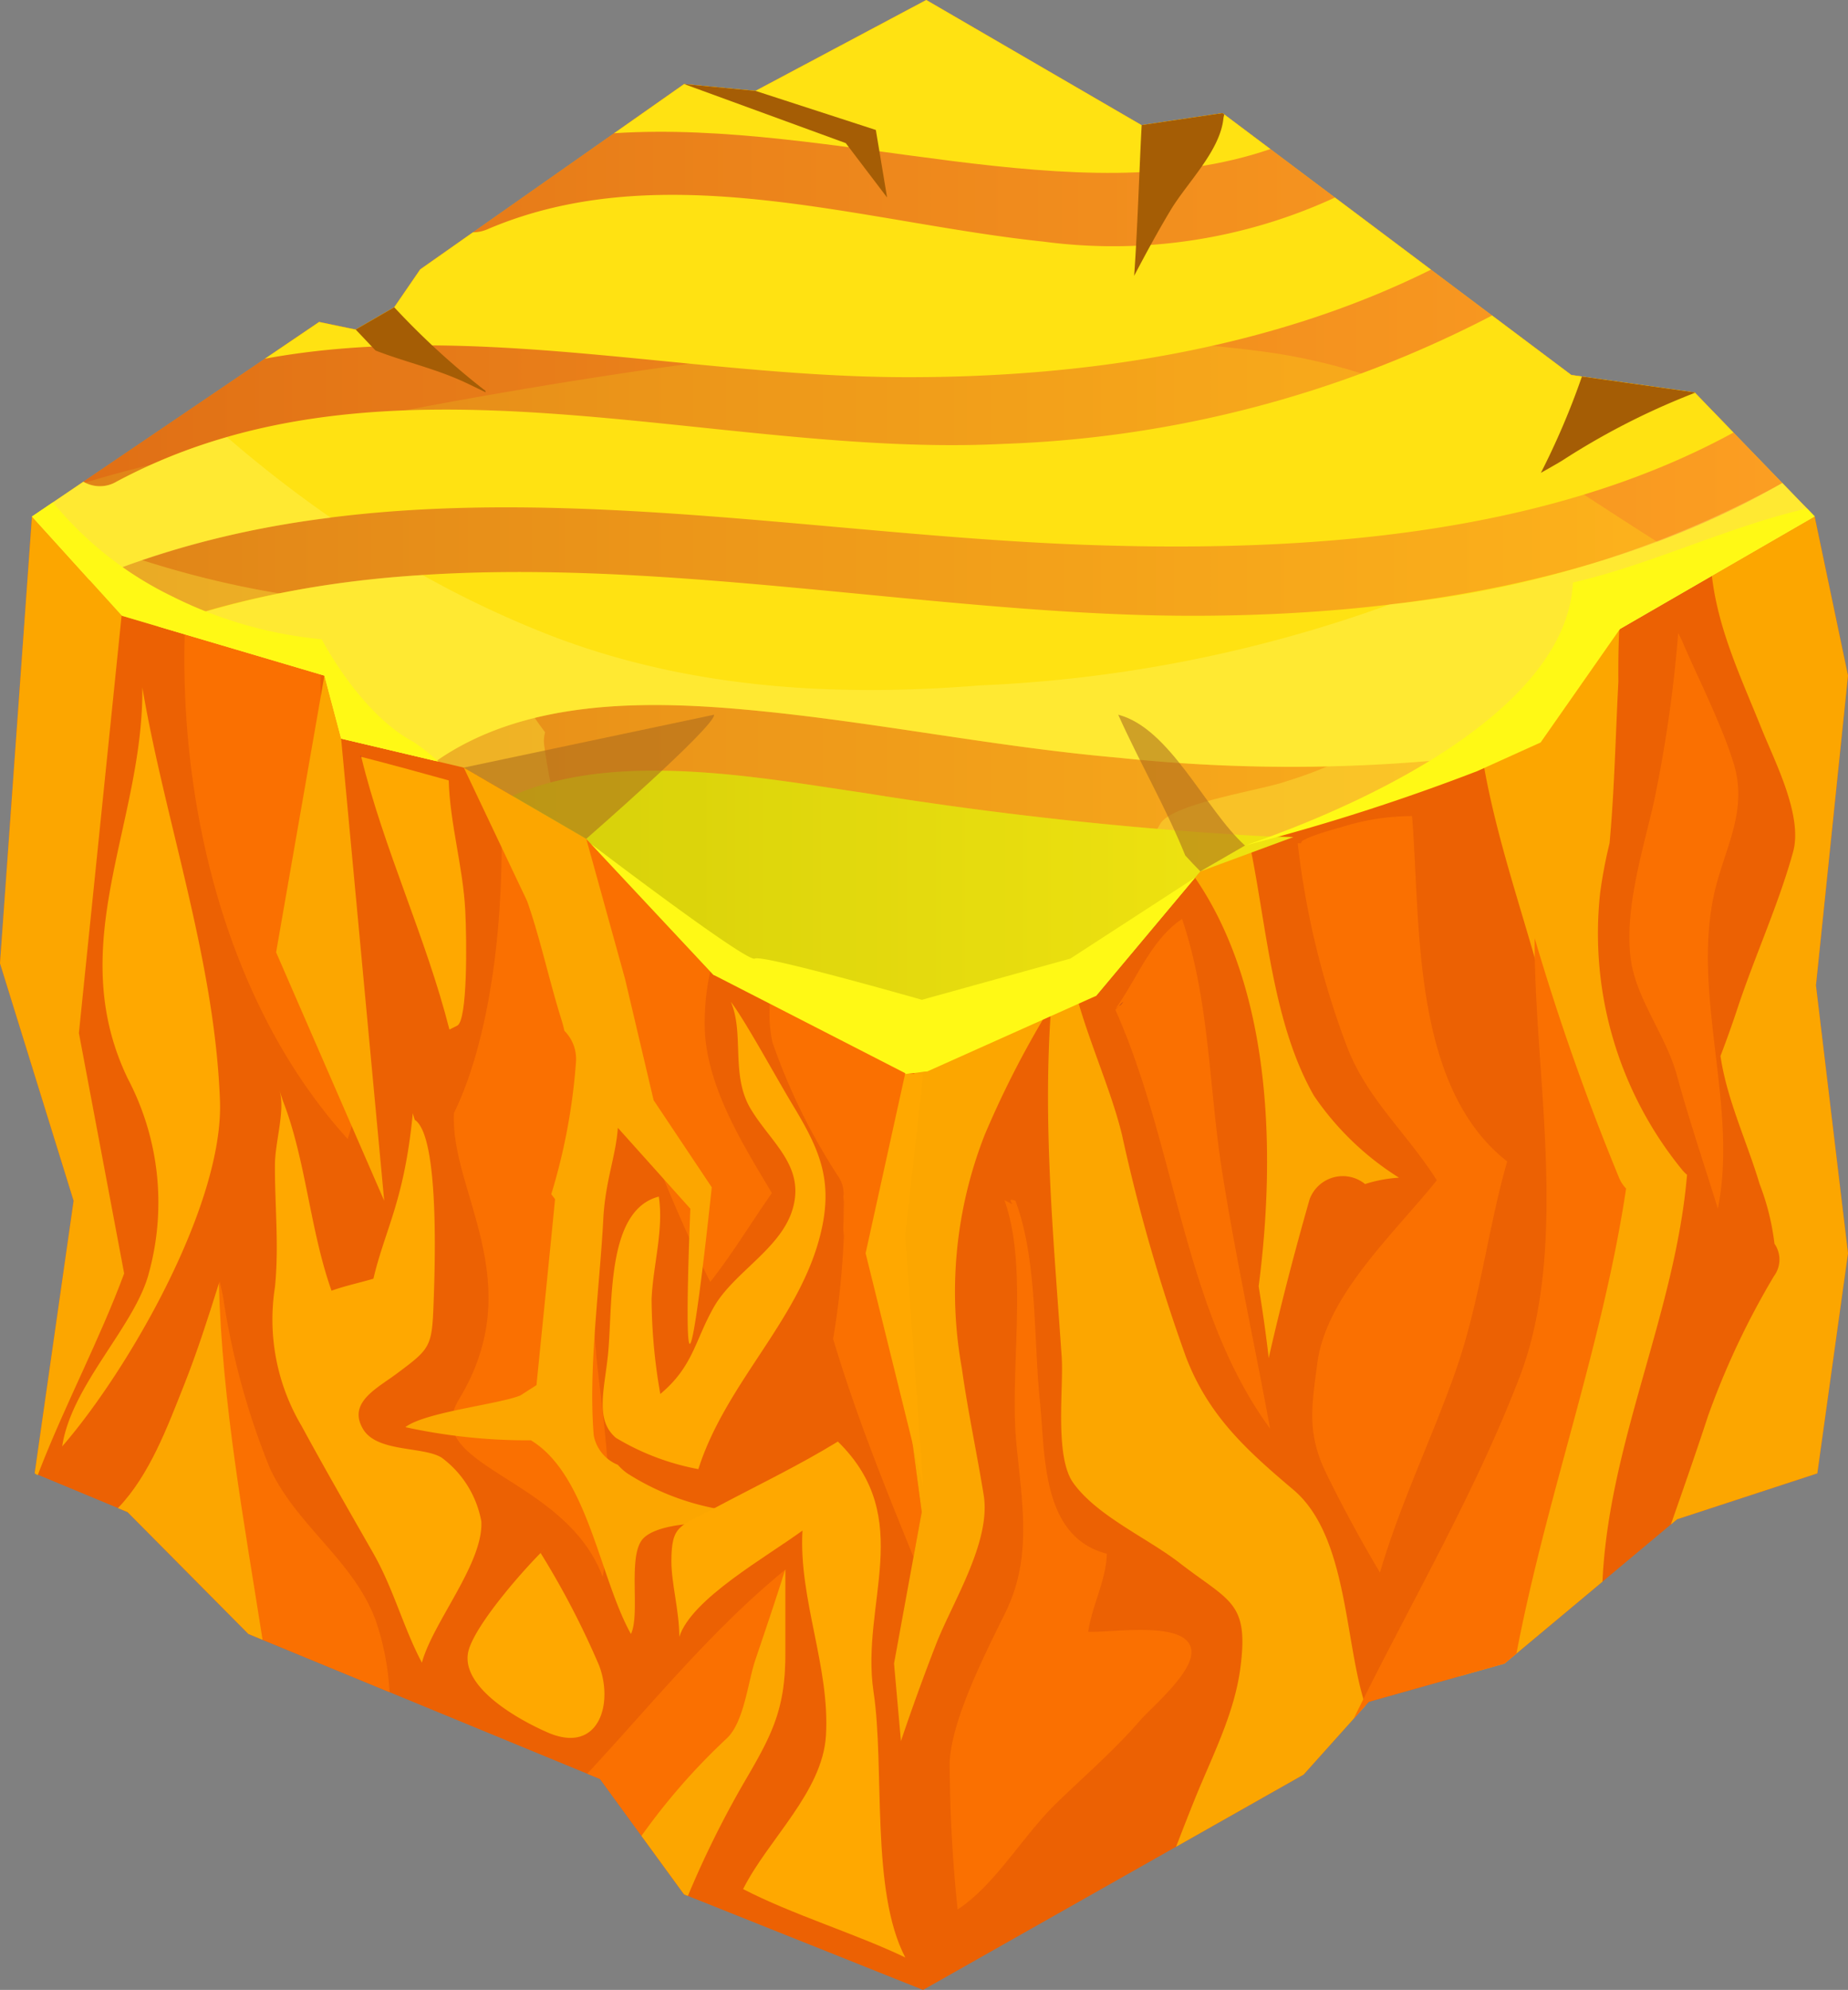 <svg id="Réteg_2" data-name="Réteg 2" xmlns="http://www.w3.org/2000/svg" xmlns:xlink="http://www.w3.org/1999/xlink" viewBox="0 0 91.321 98.294">
  <rect x="0" y="0" width="91.321" height="98.294" fill="#808080" stroke="none"/>
  <defs>
    <style>
      .cls-1 {
        fill: #ec6103;
      }

      .cls-2 {
        fill: #fa7001;
      }

      .cls-3 {
        fill: #fca600;
      }

      .cls-4 {
        fill: url(#linear-gradient);
      }

      .cls-5 {
        fill: #ffff43;
        opacity: 0.31;
      }

      .cls-6 {
        fill: url(#linear-gradient-2);
      }

      .cls-7 {
        fill: #ffa800;
      }

      .cls-8 {
        fill: #8e2367;
      }

      .cls-9 {
        fill: #590d40;
      }

      .cls-10 {
        fill: #ffe212;
      }

      .cls-11 {
        fill: url(#linear-gradient-3);
      }

      .cls-12 {
        opacity: 0.28;
      }

      .cls-13 {
        fill: #fffc85;
      }

      .cls-14 {
        fill: #a55d05;
      }

      .cls-15 {
        fill: #aa6a1d;
        opacity: 0.56;
      }

      .cls-16 {
        fill: #fff915;
      }
    </style>
    <linearGradient id="linear-gradient" x1="1.58" y1="25.514" x2="89.672" y2="25.514" gradientUnits="userSpaceOnUse">
      <stop offset="0" stop-color="#df8218"/>
      <stop offset="0.507" stop-color="#f19e1a"/>
      <stop offset="1" stop-color="#ffb61c"/>
    </linearGradient>
    <linearGradient id="linear-gradient-2" x1="3.91" y1="14.23" x2="89.672" y2="14.23" gradientUnits="userSpaceOnUse">
      <stop offset="0" stop-color="#e06f15"/>
      <stop offset="0.472" stop-color="#ee881c"/>
      <stop offset="1" stop-color="#fc9f22"/>
    </linearGradient>
    <linearGradient id="linear-gradient-3" x1="1.58" y1="44.547" x2="89.673" y2="44.547" gradientUnits="userSpaceOnUse">
      <stop offset="0" stop-color="#b0b802"/>
      <stop offset="0.66" stop-color="#e7e10f"/>
      <stop offset="1" stop-color="#fff314"/>
    </linearGradient>
  </defs>
  <g>
    <polygon class="cls-1" points="6.305 74.69 12.277 80.711 29.65 87.875 33.806 93.576 45.615 98.294 45.481 51.028 16.826 31.971 1.58 25.515 0 47.583 3.638 59.313 1.713 72.78 6.305 74.69"/>
    <path class="cls-2" d="M29.782,77.89c.625-3.296.19-6.593-.215-9.976-.502-4.177-.139-8.081-.147-12.247-.009-5.581-1.133-11.042-1.852-16.551l-2.962-1.971c.59,7.096-.243,13.884-2.174,17.841-.202,3.843,3.762,8.337.254,14.128C20.647,72.482,27.914,72.871,29.782,77.89Z"/>
    <g>
      <path class="cls-2" d="M45.557,77.919l-.077-26.89-6.528-4.342a6.7,6.7,0,0,0-.782,4.794A30.173,30.173,0,0,0,41.475,58.19a1.487,1.487,0,0,1,.2.952,1.863,1.863,0,0,1,.021.223q-.003.707-.026,1.405a1.849,1.849,0,0,1,.026.377,40.268,40.268,0,0,1-.526,4.99C42.375,70.162,43.964,74.04,45.557,77.919Z"/>
      <path class="cls-2" d="M26.358,38.311c2.441,8.516,4.783,17.056,8.739,25.011,1.102-1.392,2.024-2.933,3.047-4.391-1.427-2.388-3.057-4.992-3.3-7.762a11.563,11.563,0,0,1,1.421-6.271Z"/>
    </g>
    <path class="cls-2" d="M11.023,64.052c-.049-.25-.107-.506-.17-.764-.546,1.737-1.097,3.471-1.771,5.164C8.286,70.449,7.402,72.862,5.831,74.493l.474.197,5.972,6.021,6.972,2.875a13.003,13.003,0,0,0-.686-3.552c-1.094-2.959-3.921-4.676-5.241-7.542A36.895,36.895,0,0,1,11.023,64.052Z"/>
    <path class="cls-3" d="M5.831,74.493l.474.197,5.972,6.021.698.288c-.915-5.843-1.996-11.659-2.16-17.592-.534,1.697-1.075,3.393-1.733,5.046C8.286,70.449,7.402,72.862,5.831,74.493Z"/>
    <path class="cls-2" d="M9.276,28.774c-.843,9.448,1.482,20.41,7.905,27.487a16.943,16.943,0,0,0,.844-5.386c-.622-6.402-2.557-12.87-2.126-19.299Z"/>
    <path class="cls-2" d="M29.65,87.875,33.806,93.576l.185.074a48.5,48.5,0,0,1,2.766-5.587c1.356-2.311,2.05-3.594,2.05-6.34v-4.188C35.17,80.498,32.218,84.172,29.018,87.615Z"/>
    <path class="cls-3" d="M35.893,85.889a31.694,31.694,0,0,0-4.194,4.797L33.806,93.576l.185.074a48.5,48.5,0,0,1,2.766-5.587c1.356-2.311,2.05-3.594,2.05-6.34v-4.188l-.009.006c-.471,1.504-.98,2.993-1.483,4.487C36.956,83.096,36.766,85.101,35.893,85.889Z"/>
    <path class="cls-3" d="M1.58,25.515,0,47.583,3.638,59.313,1.713,72.78l.152.09c.033-.085.061-.169.094-.252,1.29-3.306,2.947-6.409,4.177-9.713L3.899,51.028,6.305,27.516Z"/>
    <polygon class="cls-4" points="60.41 5.587 56.409 6.181 45.772 0 37.333 4.489 33.806 4.152 20.765 13.306 19.481 15.179 17.576 16.279 15.771 15.903 1.58 25.515 6.025 30.416 16.03 33.371 16.857 36.483 22.918 37.916 28.971 41.434 35.254 48.15 45.481 51.028 54.162 49.192 59.315 43.042 73.201 37.916 80.054 31.067 89.672 25.511 83.742 19.383 77.648 18.524 60.41 5.587"/>
    <path class="cls-5" d="M72.508,33.118a20.954,20.954,0,0,1-8.947,5.477c-1.177.427-5.63,1.082-6.225,2.098a22.423,22.423,0,0,1-3.254,4.371,34.364,34.364,0,0,1-7.316,5.693l7.397-1.565,5.153-6.15L73.201,37.916l6.853-6.849,1.316-.761q-1.304-.821-2.6-1.659c-1.549.813-3.076,1.667-4.602,2.523C73.634,31.833,73.087,32.487,72.508,33.118Z"/>
    <path class="cls-6" d="M60.41,5.587l-4.001.594L45.772,0,37.333,4.489l-3.527-.337L20.765,13.306l-1.285,1.873-1.905,1.1-1.805-.376L3.91,23.937c1.37-.434,2.765-.804,4.166-1.125,5.249-1.204,10.552-2.333,15.856-3.259,12.495-2.184,25.706-3.832,38.372-2.202A28.709,28.709,0,0,1,75.266,22.429c3.065,2.071,6.173,4.066,9.304,6.03l5.103-2.948L83.742,19.383l-6.093-.859Z"/>
    <path class="cls-5" d="M23.605,29.925A47.806,47.806,0,0,1,4.995,26.963c-.545.166-1.088.337-1.622.528l2.652,2.924,10.005,2.956.827,3.112,6.061,1.433,4.806,2.792a24.929,24.929,0,0,1-.833-3.91,1.545,1.545,0,0,1,.047-.624A22.892,22.892,0,0,1,23.605,29.925Z"/>
    <path class="cls-3" d="M35.832,74.594a12.46,12.46,0,0,1-4.808-1.799,2.505,2.505,0,0,1-.491-.438A1.959,1.959,0,0,1,29.341,70.903c-.278-3.289.299-7.361.472-10.699.1-1.881.623-3.097.718-4.495l3.583,3.997s-.303,7.107,0,6.655c.302-.454,1.058-7.714,1.058-7.714l-2.872-4.3-1.41-5.983L28.971,41.434,22.918,37.916l3.131,6.596c.661,1.882,1.09,3.938,1.705,5.886.055.175.097.348.136.52A1.974,1.974,0,0,1,28.46,52.497,29.682,29.682,0,0,1,27.242,58.988c.063.082.126.165.186.247-.299,3.079-.614,6.133-.917,9.183l-.798.513c-1.099.443-4.703.817-5.683,1.565a28.386,28.386,0,0,0,6.207.65c2.815,1.709,3.384,6.779,4.941,9.566.477-.972-.18-3.856.592-4.7.766-.844,3.459-.796,3.204-.724Z"/>
    <polygon class="cls-3" points="13.644 47.039 18.986 59.313 16.857 36.483 16.03 33.371 13.644 47.039"/>
    <polygon class="cls-1" points="89.672 25.511 80.054 31.067 73.201 37.916 61.522 41.766 59.315 43.042 54.162 49.192 45.481 51.028 43.836 61.904 45.548 74.69 44.18 82.173 45.615 98.294 64.419 87.657 67.642 84.061 74.346 82.173 82.876 75.045 89.805 72.778 91.321 61.904 89.737 48.674 91.321 33.371 89.672 25.511"/>
    <path class="cls-3" d="M59.032,88.895c-.312.773-.614,1.548-.914,2.327l6.301-3.565,3.06-3.412c-.005-.02-.015-.032-.021-.049-1.028-3.139-.853-8.337-3.55-10.613-2.295-1.939-4.179-3.641-5.29-6.522A87.516,87.516,0,0,1,55.444,56.055c-.504-2.085-1.546-4.392-2.193-6.669l-1.301.274c-.438,5.804.117,11.572.515,17.371.104,1.503-.367,4.918.575,6.224C54.223,74.895,56.688,75.961,58.296,77.207c2.476,1.916,3.433,1.908,2.996,5.199C60.991,84.684,59.881,86.786,59.032,88.895Z"/>
    <path class="cls-3" d="M72.643,80.957c-.185.618-.371,1.237-.558,1.853l2.261-.637,4.841-4.044c.318-6.91,3.601-13.26,4.18-20.099a1.898,1.898,0,0,1-.271-.281,18.462,18.462,0,0,1-4.024-13.636,23.131,23.131,0,0,1,.466-2.46c.243-2.648.296-5.317.436-7.977-.007-.859.001-1.716.043-2.572L73.321,37.794c.864,4.897,2.789,9.511,3.731,14.394a34.814,34.814,0,0,1-.028,14.356C75.925,71.453,74.08,76.142,72.643,80.957Z"/>
    <path class="cls-3" d="M51.963,49.658l-6.482,1.37-1.645,10.875,1.712,12.786-1.368,7.483.341,3.832q.81-2.404,1.729-4.77c.816-2.097,2.734-5.07,2.36-7.385-.339-2.089-.787-4.164-1.079-6.26A21.216,21.216,0,0,1,48.66,56.058,47.316,47.316,0,0,1,51.963,49.658Z"/>
    <path class="cls-3" d="M62.682,66.97c.005.038.007.078.011.119.597-2.632,1.278-5.246,2.023-7.849a1.747,1.747,0,0,1,2.741-.753,6.872,6.872,0,0,1,1.677-.314,14.173,14.173,0,0,1-4.208-4.055c-2.045-3.581-2.324-8.348-3.171-12.428l-.232.076-2.208,1.276-.262.313c3.704,5.384,4.039,13.297,3.145,20.183C62.382,64.678,62.55,65.821,62.682,66.97Z"/>
    <path class="cls-2" d="M66.892,84.901l.75-.84,6.704-1.888.591-.495c1.475-7.733,4.249-15.177,5.418-22.968a1.757,1.757,0,0,1-.361-.566A120.202,120.202,0,0,1,75.837,46.342c-.04,6.599,1.757,15.171-.748,21.688C72.837,73.889,69.641,79.286,66.892,84.901Z"/>
    <path class="cls-3" d="M89.672,25.511l-5.078,2.933c.313,2.685,1.456,5.057,2.454,7.544.647,1.617,2.053,4.301,1.56,6.093-.703,2.555-1.893,5.151-2.734,7.687q-.402,1.215-.854,2.394c.318,2.168,1.295,4.19,1.932,6.321a12.122,12.122,0,0,1,.735,2.95,1.371,1.371,0,0,1-.025,1.603,39.233,39.233,0,0,0-3.26,6.914c-.586,1.789-1.209,3.567-1.834,5.353l.308-.258,6.929-2.267,1.515-10.875L89.737,48.674l1.583-15.303Z"/>
    <path class="cls-7" d="M3.074,71.446c3.295-3.799,7.983-11.964,7.796-17.07-.256-6.977-2.726-13.844-3.836-20.425.069,6.73-3.93,12.669-.715,19.337A13.143,13.143,0,0,1,7.366,62.849C6.7,65.487,3.525,68.403,3.074,71.446Z"/>
    <path class="cls-7" d="M14.908,70.444c1.135,2.094,2.338,4.177,3.531,6.268,1.017,1.782,1.505,3.723,2.41,5.416.545-2.001,3.04-4.906,2.937-6.972a5.04,5.04,0,0,0-1.959-3.153c-.902-.567-3.193-.252-3.883-1.408-.783-1.311.682-2.011,1.665-2.745,1.654-1.238,1.738-1.3,1.817-3.478.055-1.528.319-8.257-.931-9.057-.035-.107-.067-.215-.097-.324-.413,4.323-1.373,5.733-1.945,8.172-.713.209-1.4.353-2.07.592-1.071-3.012-1.26-6.439-2.401-9.373l-.196-.588c.353.964-.197,2.566-.2,3.766-.005,2.04.204,3.959.004,5.999A10.302,10.302,0,0,0,14.908,70.444Z"/>
    <path class="cls-7" d="M17.852,37.386c1.106,4.545,3.202,8.925,4.357,13.47l.391-.196c.506-.273.468-4.191.392-5.679-.111-2.17-.762-4.309-.817-6.431C20.72,38.147,19.29,37.751,17.852,37.386Z"/>
    <path class="cls-8" d="M17.832,37.382l.02.004-.005-.02C17.773,37.297,17.768,37.302,17.832,37.382Z"/>
    <path class="cls-7" d="M36.722,93.313c2.433,1.261,5.564,2.203,8.013,3.378-1.729-3.307-1.001-9.341-1.568-13.124-.655-4.362,2.125-8.553-1.763-12.36-1.933,1.186-4.087,2.218-6.12,3.3-1.682.898-2.103.796-2.107,2.606-.002,1.098.391,2.459.392,3.739.601-1.876,4.299-3.937,6.086-5.248-.192,3.393,1.365,6.745,1.161,10.121C40.648,88.518,37.955,90.857,36.722,93.313Z"/>
    <path class="cls-7" d="M32.556,59.108c-2.631.674-2.261,5.358-2.512,7.81-.181,1.759-.652,3.222.396,4.108a12.216,12.216,0,0,0,4.07,1.543c1.399-4.383,5.159-7.498,6.106-11.914.524-2.445-.161-3.946-1.415-6.027-.888-1.472-2.377-4.218-3.085-5.142.675,1.577-.018,3.625.98,5.289.994,1.657,2.646,2.779,2.1,4.851-.532,2.026-2.919,3.191-3.916,4.931-.937,1.637-1.017,2.937-2.65,4.3a27.583,27.583,0,0,1-.431-4.681C32.266,62.515,32.806,60.767,32.556,59.108Z"/>
    <path class="cls-7" d="M23.189,81.414c-.601,1.752,2.155,3.411,3.869,4.161,2.525,1.104,3.279-1.409,2.541-3.323a41.231,41.231,0,0,0-2.884-5.54l.196-.196C25.91,77.489,23.658,80.048,23.189,81.414Z"/>
    <path class="cls-2" d="M85.678,37.733c-.598-1.98-1.938-4.584-2.552-6.072l-.196-.392a66.039,66.039,0,0,1-1.217,8.424c-.535,2.318-1.439,5.209-1.134,7.638.254,2.015,1.75,3.787,2.302,5.838.554,2.051,1.491,4.845,2.007,6.531,1.018-4.987-1.279-10.474-.191-15.508C85.181,41.962,86.4,40.116,85.678,37.733Z"/>
    <path class="cls-2" d="M46.929,87.045a72.429,72.429,0,0,0,.392,7.276c1.821-1.176,3.246-3.66,4.861-5.23,1.389-1.35,2.858-2.61,4.163-4.113.621-.714,2.781-2.49,2.508-3.569-.347-1.37-3.932-.746-5.077-.809.181-1.274.889-2.549.918-3.852-3.263-.842-3.037-4.937-3.304-7.518-.325-3.129-.117-7.017-1.213-9.919-.445-.164-.128.158-.154.166l-.391-.196c1.202,3.304.252,8.404.587,11.948.292,3.078.8,5.701-.533,8.417C48.683,81.689,47.031,84.907,46.929,87.045Z"/>
    <path class="cls-2" d="M65.546,72.795c.807,1.657,1.794,3.457,2.646,4.882,1.013-3.444,2.556-6.594,3.731-9.93,1.209-3.434,1.586-6.987,2.556-10.376-4.782-3.746-4.267-11.889-4.702-17.06a11.641,11.641,0,0,0-3.506.552c-.747.194-2.163.639-1.949.788h-.195a41.532,41.532,0,0,0,2.398,9.947c.979,2.651,2.958,4.306,4.476,6.703-2.105,2.628-5.449,5.669-5.9,9.011C64.799,69.552,64.59,70.836,65.546,72.795Z"/>
    <path class="cls-2" d="M62.764,70.571c-.783-4.253-1.692-8.419-2.364-12.653-.668-4.209-.616-8.471-1.987-12.525-1.531,1.016-2.237,2.978-3.277,4.416a1.118,1.118,0,0,0,.158-.109l.213-.214a1.18,1.18,0,0,1-.213.214l-.178.178C58.135,56.639,58.464,64.702,62.764,70.571Z"/>
    <path class="cls-9" d="M55.507,49.486l-.213.214A1.18,1.18,0,0,0,55.507,49.486Z"/>
    <path class="cls-7" d="M44.731,53.029l-1.956,8.876L45.626,73.437l-.891-12.41.886-7.967C45.325,53.058,45.028,53.049,44.731,53.029Z"/>
    <g>
      <path class="cls-10" d="M44.605,18.631c8.864.035,18.144-1.347,26.108-5.311L65.968,9.758a26.152,26.152,0,0,1-14.394,2.178c-8.915-.931-18.803-4.326-27.484-.612a1.828,1.828,0,0,1-.72.152L20.765,13.306l-1.285,1.873-1.905,1.1-1.805-.376L13.09,17.719C23.331,15.834,34.012,18.588,44.605,18.631Z"/>
      <path class="cls-10" d="M36.89,35.058c6.155.561,12.211,1.832,18.369,2.369A81.144,81.144,0,0,0,73.867,37.25l6.187-6.183,9.619-5.556-1.6-1.651c-8.52,4.921-18.986,6.544-29.046,6.557-16.514.022-35.178-5.213-51.192.532l8.195,2.422.827,3.112,4.7,1.11C25.906,34.561,31.783,34.591,36.89,35.058Z"/>
      <path class="cls-11" d="M62.295,41.301a190.297,190.297,0,0,1-19.591-2.134c-4.985-.722-12.291-2.138-17.383.146l3.65,2.122,6.283,6.716,10.227,2.879,8.681-1.836,5.153-6.15,4.591-1.695Q63.102,41.33,62.295,41.301Z"/>
      <path class="cls-10" d="M53.686,26.914c10.73.379,22.585-.422,31.975-5.547l-1.919-1.984-6.093-.859-3.917-2.939A56.498,56.498,0,0,1,49.606,21.925c-14.403.732-30.438-5.328-43.859,1.873a1.61,1.61,0,0,1-1.627-.003L1.58,25.515l2.843,3.136C19.926,22.158,37.453,26.341,53.686,26.914Z"/>
      <path class="cls-10" d="M62.777,7.363,60.41,5.587l-4.001.594L45.772,0,37.333,4.489l-3.527-.337L30.348,6.581C41.224,5.88,53.137,10.672,62.777,7.363Z"/>
    </g>
    <g class="cls-12">
      <path class="cls-13" d="M68.685,29.853a67.7,67.7,0,0,1-20.288,4.005c-7.17.581-14.417.148-21.205-2.473a50.065,50.065,0,0,1-6.299-2.975A47.474,47.474,0,0,0,7.835,30.95l8.195,2.422.827,3.112,4.7,1.11c4.349-3.032,10.226-3.002,15.333-2.535,6.155.561,12.211,1.832,18.369,2.369A81.144,81.144,0,0,0,73.867,37.25l6.187-6.183,9.619-5.556-1.6-1.651A50.739,50.739,0,0,1,68.685,29.853Z"/>
      <path class="cls-10" d="M62.295,41.301a190.297,190.297,0,0,1-19.591-2.134c-4.985-.722-12.291-2.138-17.383.146l3.65,2.122,6.283,6.716,10.227,2.879,8.681-1.836,5.153-6.15,4.591-1.695Q63.102,41.33,62.295,41.301Z"/>
      <path class="cls-13" d="M11.223,21.596a27.753,27.753,0,0,0-5.476,2.202,1.61,1.61,0,0,1-1.627-.003L1.58,25.515l2.843,3.136A45.168,45.168,0,0,1,16.346,25.576,60.998,60.998,0,0,1,11.223,21.596Z"/>
    </g>
    <g>
      <g>
        <path class="cls-14" d="M77.202,22.748a35.728,35.728,0,0,1,6.558-3.346l-.019-.02-5.568-.784A37.614,37.614,0,0,1,76.144,23.358C76.497,23.154,76.855,22.96,77.202,22.748Z"/>
        <path class="cls-14" d="M56.046,13.624c.572-1.091,1.161-2.175,1.794-3.232.808-1.352,2.439-2.916,2.615-4.527a1.636,1.636,0,0,1,.044-.21L60.41,5.587l-3.993.592C56.286,8.655,56.221,11.148,56.046,13.624Z"/>
      </g>
      <path class="cls-15" d="M58.571,42.256c.245.265.489.532.744.786l2.208-1.276c-1.952-1.755-3.689-5.796-6.265-6.462C56.304,37.64,57.613,39.884,58.571,42.256Z"/>
      <path class="cls-15" d="M35.288,35.304,22.918,37.916l6.053,3.518S35.343,35.885,35.288,35.304Z"/>
      <path class="cls-14" d="M23.975,19.283a.407.407,0,0,1-.054-.029,38.056,38.056,0,0,1-4.44-4.076l-1.905,1.1c.341.358.67.706.981,1.036,1.461.568,2.988.901,4.437,1.58.339.159.673.324,1.01.486C23.994,19.35,23.985,19.317,23.975,19.283Z"/>
      <polygon class="cls-14" points="33.806 4.152 41.794 7.07 43.836 9.755 43.281 6.42 37.333 4.489 33.806 4.152"/>
    </g>
    <g>
      <path class="cls-16" d="M15.898,31.577a20.771,20.771,0,0,1-7.365-2.107A17.477,17.477,0,0,1,2.616,24.814l-1.036.701,4.445,4.901,10.005,2.956.827,3.112,4.814,1.138a11.677,11.677,0,0,0-1.217-.962C17.787,35.253,15.898,31.577,15.898,31.577Z"/>
      <path class="cls-16" d="M61.522,41.766A104.17,104.17,0,0,0,73.006,38.088l3.125-1.412,3.923-5.609,9.619-5.556-.38-.391c-3.828.87-7.74,2.784-11.567,3.654C77.453,34.625,68.833,39.248,61.522,41.766Z"/>
    </g>
    <path class="cls-16" d="M52.893,47.351l-7.336,2.035s-7.874-2.25-8.256-2.035c-.382.215-8.09-5.661-8.09-5.661L35.254,48.15l9.482,4.863-.009.038c.322-.031.642-.069.961-.119a1.055,1.055,0,0,1,.126-.003l8.349-3.737,4.891-5.838Z"/>
  </g>
</svg>
